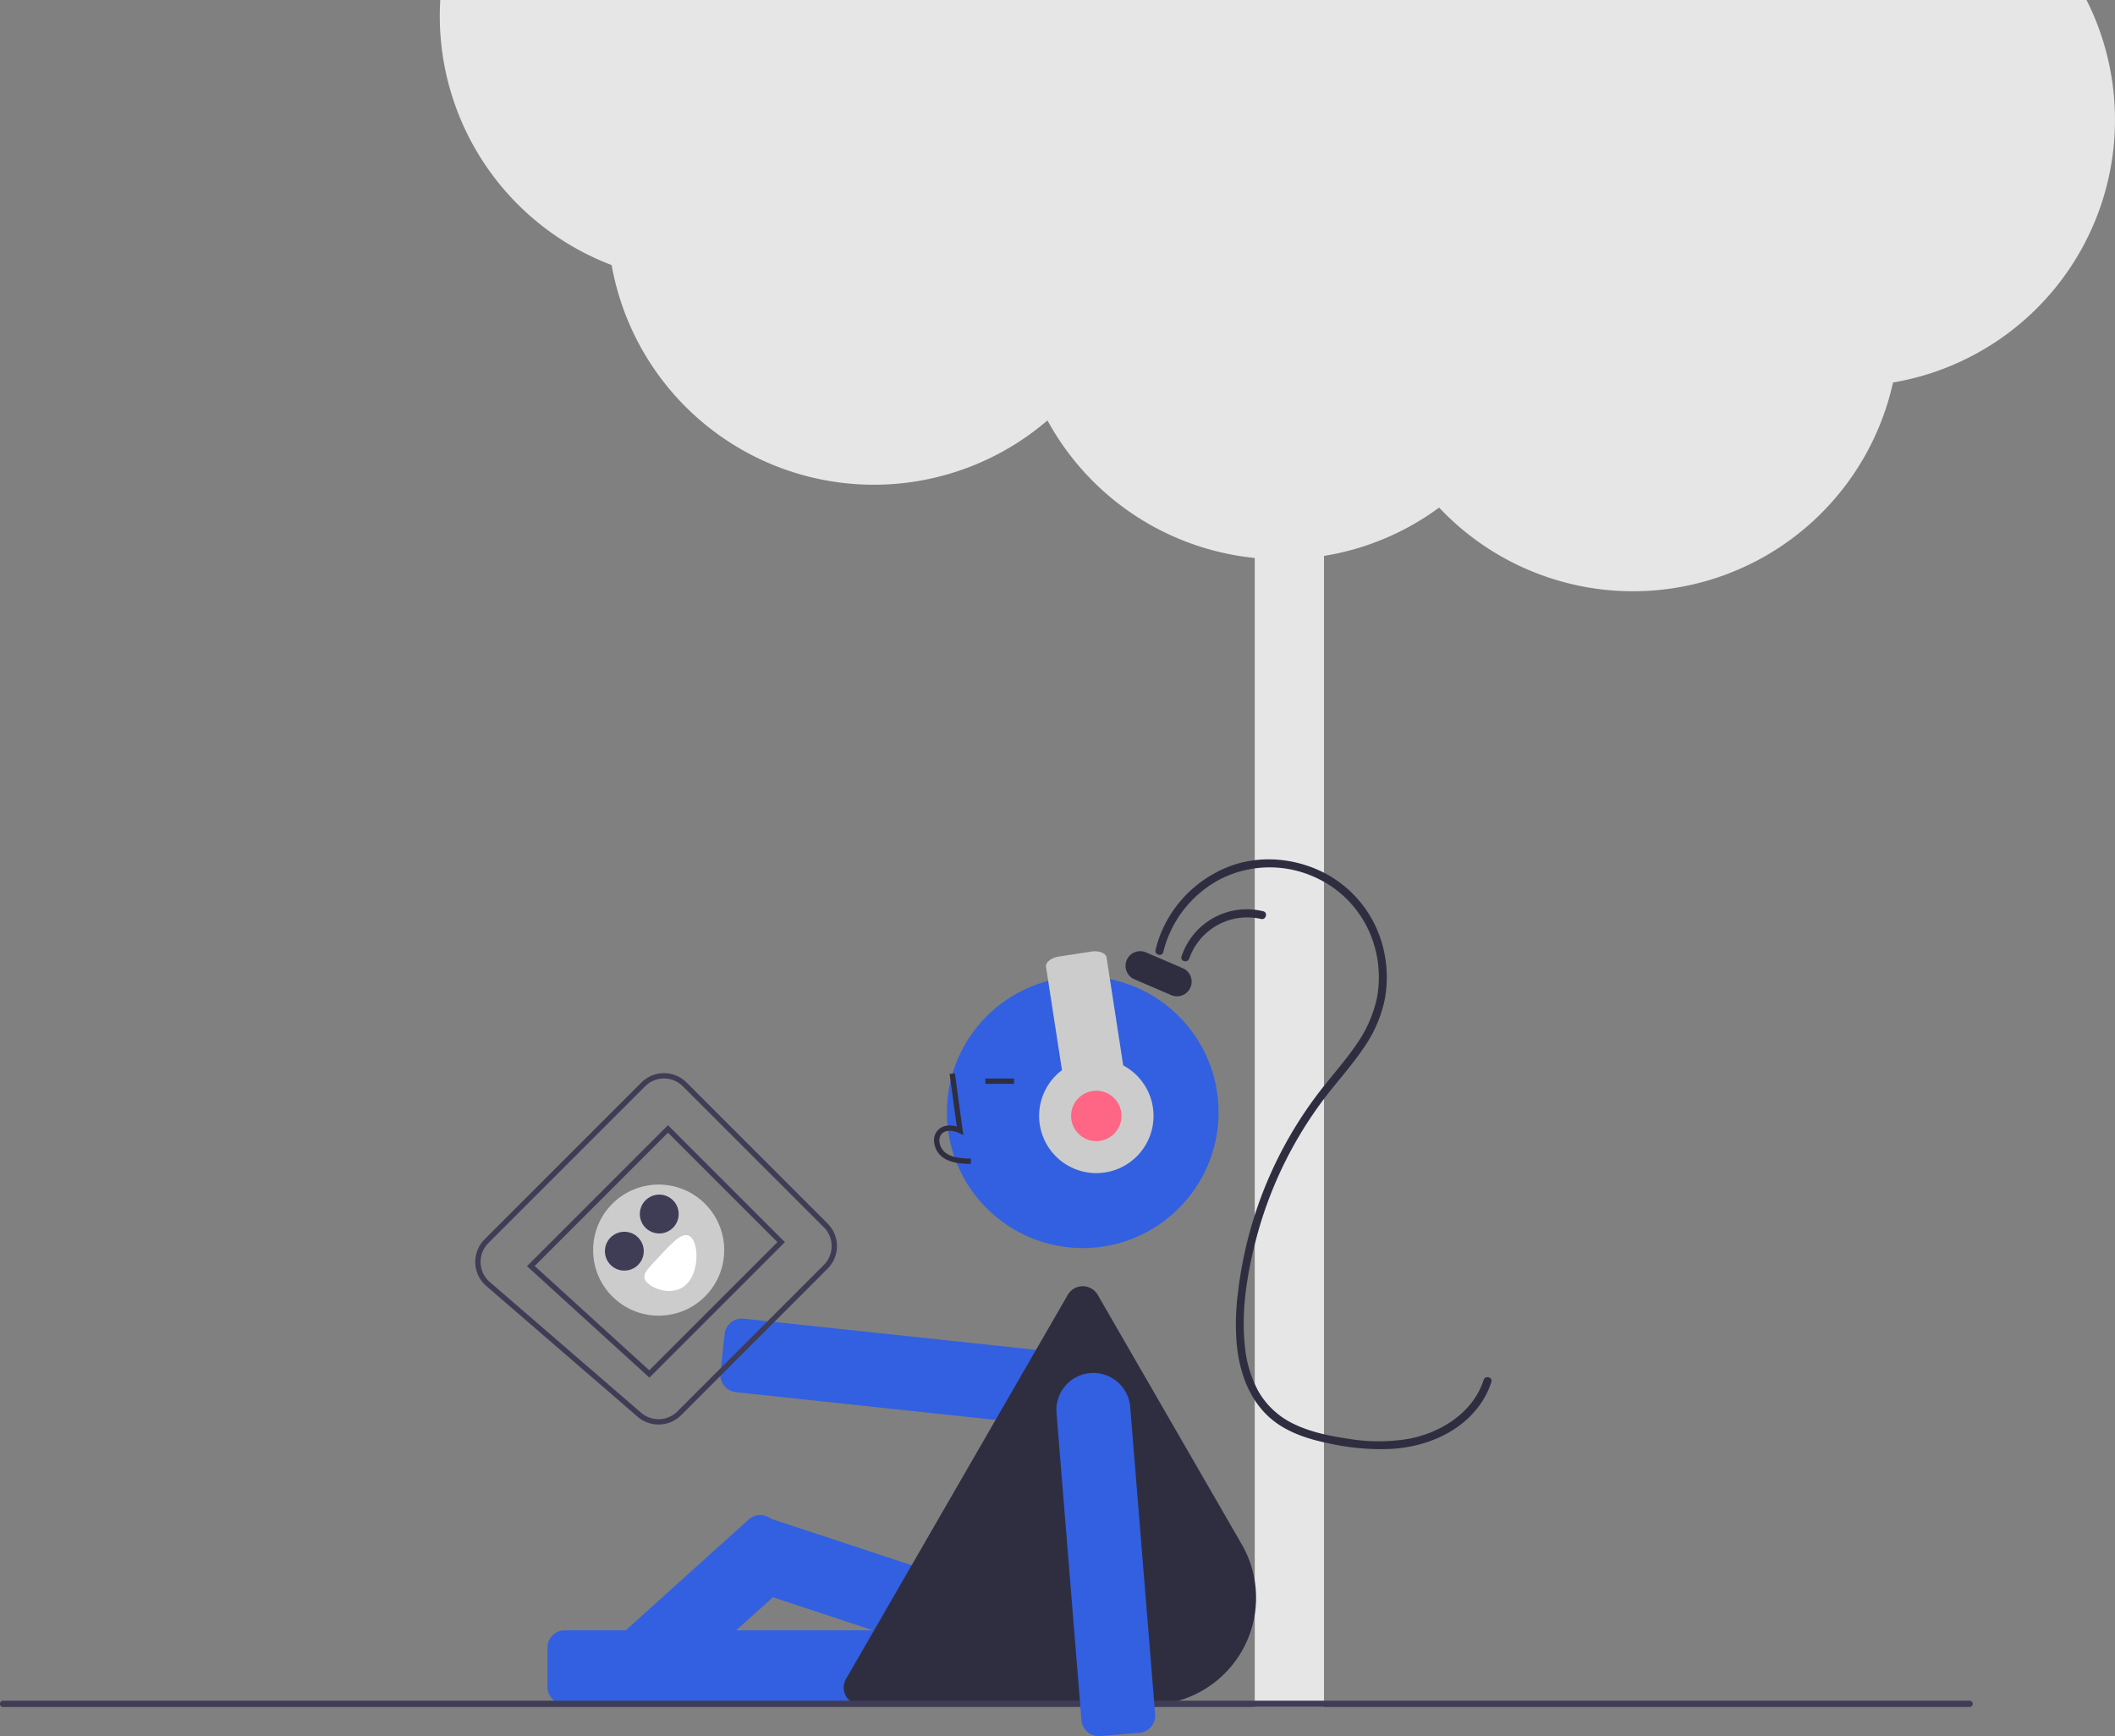 <svg id="b7e280a8-b3d1-4693-8f85-1d104e0d035a" data-name="Layer 1" xmlns="http://www.w3.org/2000/svg" width="794.124" height="651.849" viewBox="0 0 794.124 651.849"><rect x="0" y="0" width="794.124" height="651.849" fill="#808080" stroke="none"/><path d="M986.376,124.075H368.246c-.117,1.986-.184,3.985-.184,6A100.032,100.032,0,0,0,432.594,223.595a100.01,100.01,0,0,0,163.638,58.326,100.029,100.029,0,0,0,77.83,51.653V765.075h26V332.796a99.501,99.501,0,0,0,43.225-18.144A100.006,100.006,0,0,0,913.713,267.688a100.028,100.028,0,0,0,72.663-143.612Z" transform="translate(-202.938 -124.075)" fill="#e6e6e6"/><path d="M595.701,659.15a14.096,14.096,0,0,1-1.5-.08L479.22,646.792a6.5,6.5,0,0,1-5.773-7.153l1.567-14.676.497.053-.497-.053a6.507,6.507,0,0,1,7.153-5.773L597.148,631.467a13.881,13.881,0,0,1-1.447,27.683Z" transform="translate(-202.938 -124.075)" fill="#3260e0"/><path d="M538.021,763.957H415.007a6.507,6.507,0,0,1-6.5-6.5V742.698a6.507,6.507,0,0,1,6.5-6.5H538.021a6.507,6.507,0,0,1,6.5,6.5v14.759A6.507,6.507,0,0,1,538.021,763.957Z" transform="translate(-202.938 -124.075)" fill="#3260e0"/><path d="M600.42,758.873a6.489,6.489,0,0,1-2.045-.331L481.564,719.973a6.507,6.507,0,0,1-4.135-8.21l4.628-14.015.475.157-.475-.157a6.5,6.5,0,0,1,8.21-4.134l116.812,38.569a6.507,6.507,0,0,1,4.135,8.21L606.586,754.408a6.509,6.509,0,0,1-6.166,4.465Z" transform="translate(-202.938 -124.075)" fill="#3260e0"/><path d="M445.85,764.179q-.171,0-.344-.009a6.456,6.456,0,0,1-4.492-2.139l-9.884-10.961a6.508,6.508,0,0,1,.475-9.18l52.425-47.269a6.501,6.501,0,0,1,9.18.475l9.884,10.962a6.508,6.508,0,0,1-.475,9.18l-52.425,47.269A6.453,6.453,0,0,1,445.85,764.179Z" transform="translate(-202.938 -124.075)" fill="#3260e0"/><circle cx="406.538" cy="417.616" r="51" fill="#3260e0"/><path d="M634.357,764.192H526.236a6.486,6.486,0,0,1-5.629-9.75l83.241-144.177a6.5,6.5,0,0,1,11.259,0l54.061,93.636a40.194,40.194,0,0,1-34.809,60.291Z" transform="translate(-202.938 -124.075)" fill="#2f2e41"/><path d="M567.439,561.101c-3.306-.092-7.42-.207-10.59-2.522a8.134,8.134,0,0,1-3.2-6.072,5.471,5.471,0,0,1,1.86-4.494c1.655-1.399,4.073-1.727,6.678-.961l-2.699-19.726,1.981-.271,3.173,23.19-1.655-.759c-1.918-.88-4.552-1.327-6.188.055a3.515,3.515,0,0,0-1.153,2.896,6.147,6.147,0,0,0,2.381,4.528c2.467,1.802,5.746,2.034,9.466,2.138Z" transform="translate(-202.938 -124.075)" fill="#2f2e41"/><rect x="369.979" y="404.952" width="10.772" height="2" fill="#2f2e41"/><path d="M639.715,481.544A42.233,42.233,0,0,1,660.961,454.266a40.882,40.882,0,0,1,35.083-1.089,40.417,40.417,0,0,1,23.244,27.143,42.153,42.153,0,0,1,.64,18.489,47.958,47.958,0,0,1-8.098,18.002c-3.951,5.721-8.595,10.913-12.859,16.394a152.005,152.005,0,0,0-11.666,17.3,153.066,153.066,0,0,0-19.574,59.127,91.18,91.18,0,0,0-.459,18.984c1.148,12.286,5.908,24.32,16.833,31.005,5.808,3.554,12.511,5.39,19.142,6.674A87.126,87.126,0,0,0,725.903,668.066c12.843-.913,25.695-6.272,33.154-17.187a30.621,30.621,0,0,0,3.838-7.885c.594-1.842-2.302-2.63-2.893-.798-3.951,12.248-15.94,19.797-28.074,22.099a68.674,68.674,0,0,1-22.826-.022c-6.862-1.025-13.934-2.443-20.224-5.471a30.284,30.284,0,0,1-13.559-12.535,44.192,44.192,0,0,1-4.994-17.088c-1.337-13.084.84-26.629,4.1-39.285a151.203,151.203,0,0,1,15.899-38.613,148.487,148.487,0,0,1,11.814-17.286c4.297-5.417,8.882-10.627,12.757-16.366a49.304,49.304,0,0,0,7.925-18.022,45.676,45.676,0,0,0-.326-18.785,43.288,43.288,0,0,0-21.891-28.775c-10.808-5.701-23.976-7.066-35.537-2.865a45.386,45.386,0,0,0-25.41,23.375,43.268,43.268,0,0,0-2.835,8.19c-.442,1.878,2.45,2.679,2.893.798Z" transform="translate(-202.938 -124.075)" fill="#2f2e41"/><path d="M649.463,483.983a23.094,23.094,0,0,1,26.966-14.861c1.878.439,2.68-2.453.798-2.893a25.815,25.815,0,0,0-30.657,16.956c-.629,1.83,2.268,2.615,2.893.798Z" transform="translate(-202.938 -124.075)" fill="#2f2e41"/><path d="M644.859,498.154a5.47,5.47,0,0,1-2.164-.447l-13.781-5.923a5.5,5.5,0,1,1,4.343-10.106l13.781,5.923a5.5,5.5,0,0,1-2.18,10.553Z" transform="translate(-202.938 -124.075)" fill="#2f2e41"/><path d="M942.423,765.01h-738.294a1.191,1.191,0,1,1,0-2.381h738.294a1.191,1.191,0,1,1,0,2.381Z" transform="translate(-202.938 -124.075)" fill="#3f3d56"/><path d="M624.675,524.105l-6.249-40.49c-.261-1.693-2.845-2.699-5.77-2.248l-12.137,1.873c-2.925.452-5.085,2.19-4.824,3.883l5.983,38.769a21.481,21.481,0,1,0,22.997-1.787Z" transform="translate(-202.938 -124.075)" fill="#ccc"/><circle cx="411.624" cy="419" r="9.46" fill="#ff6584"/><path d="M450.193,658.937a11.943,11.943,0,0,1-7.827-2.898l-56.834-49.102a11.983,11.983,0,0,1-1.233-16.902q.285-.33.594-.639l58.88-58.88a11.982,11.982,0,0,1,16.947,0l52.968,52.967a11.997,11.997,0,0,1,0,16.947L458.674,655.444A11.965,11.965,0,0,1,450.193,658.937Zm-64.593-68.834.707.707c-.171.171-.337.35-.495.533a9.983,9.983,0,0,0,1.028,14.081l56.834,49.102a10.022,10.022,0,0,0,13.586-.495l55.014-55.014a9.995,9.995,0,0,0,0-14.119L459.306,531.93a9.983,9.983,0,0,0-14.118,0l-58.88,58.88Z" transform="translate(-202.938 -124.075)" fill="#3f3d56"/><path d="M446.779,641.338l-45.981-41.848,52.948-52.948,43.914,43.914Zm-43.084-41.916,43.019,39.152,48.118-48.118-41.086-41.086Z" transform="translate(-202.938 -124.075)" fill="#3f3d56"/><circle cx="247.309" cy="469.381" r="24.611" fill="#ccc"/><path d="M462.347,588.566c2.935,2.758,3.09,12.685-1.391,17.454s-11.902,2.575-14.837-.183-.273-5.034,4.209-9.804S459.412,585.808,462.347,588.566Z" transform="translate(-202.938 -124.075)" fill="#fff"/><circle cx="234.424" cy="469.782" r="7.292" fill="#3f3d56"/><circle cx="247.532" cy="455.832" r="7.292" fill="#3f3d56"/><path d="M615.464,775.925a6.5,6.5,0,0,1-6.468-5.975l-9.358-115.255a13.88,13.88,0,1,1,27.668-2.247l9.357,115.255a6.508,6.508,0,0,1-5.952,7.005l-14.711,1.194C615.821,775.917,615.642,775.925,615.464,775.925Z" transform="translate(-202.938 -124.075)" fill="#3260e0"/></svg>
